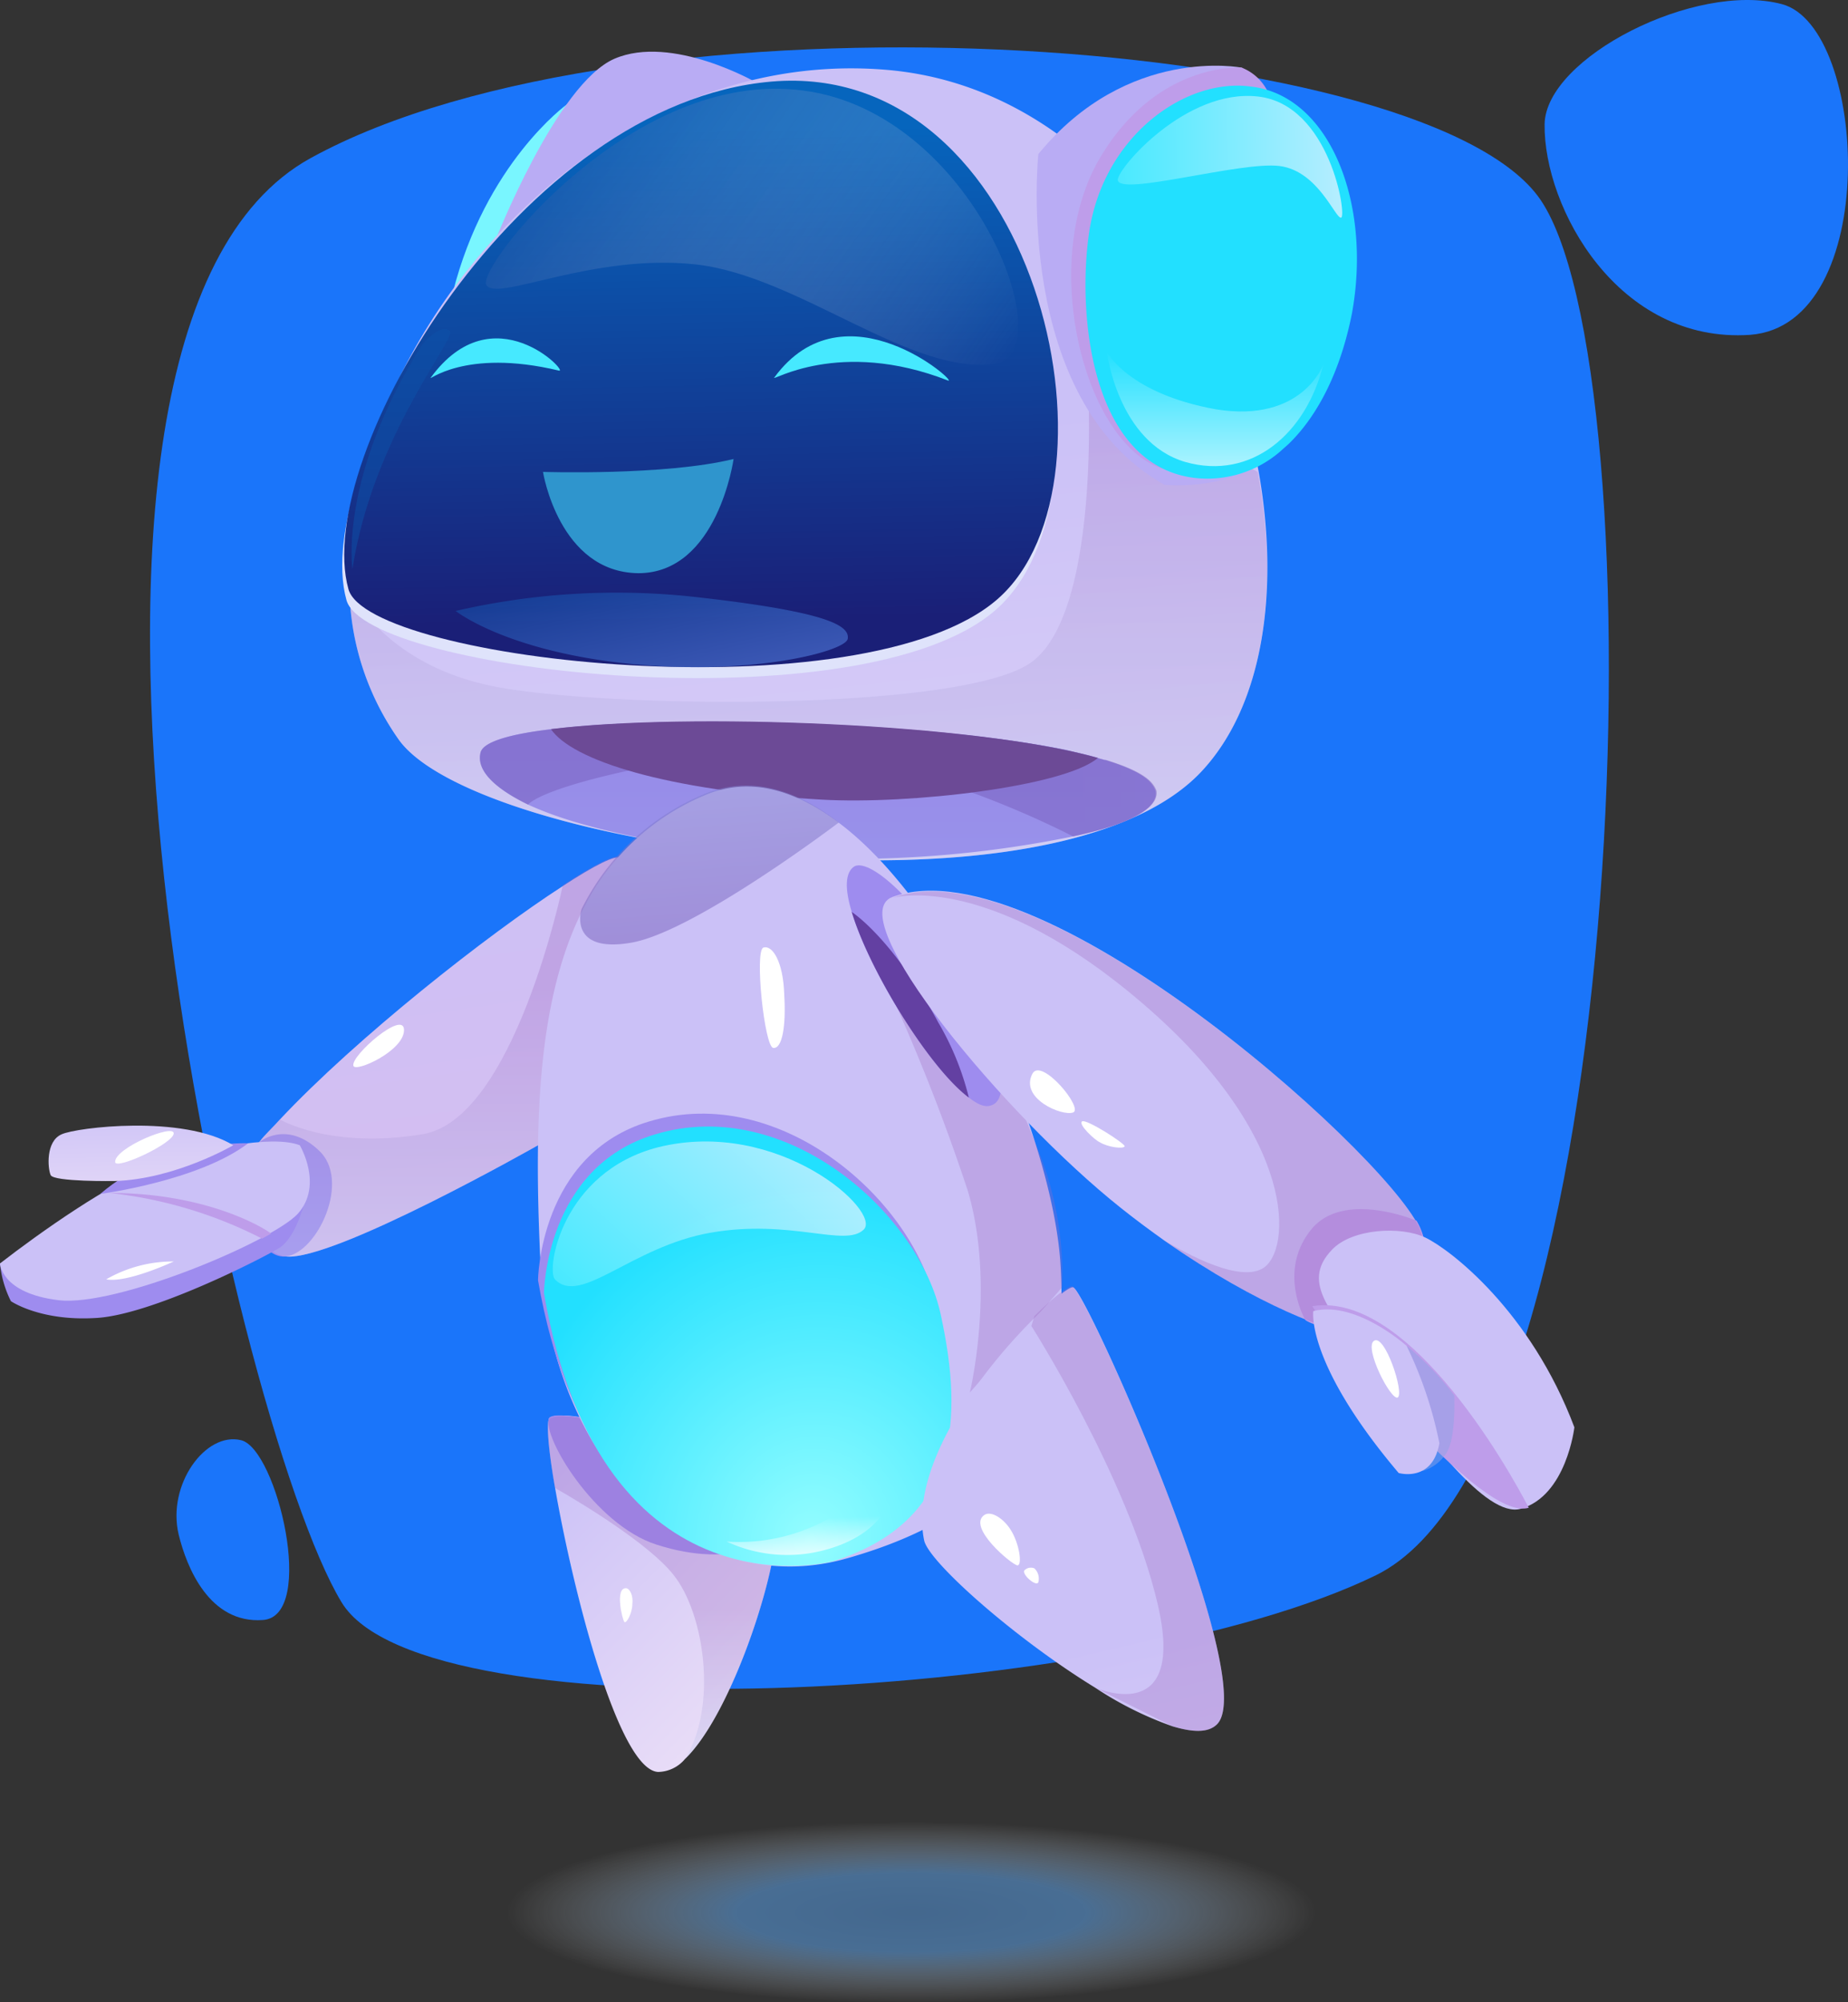 <svg xmlns="http://www.w3.org/2000/svg" xmlns:xlink="http://www.w3.org/1999/xlink" width="186.164" height="201.615" viewBox="0 0 186.164 201.615">
	<rect x="0" y="0" width="186.164" height="201.615" fill="#333333" stroke="none"/>
	<defs>
		<style>
			ellipse#Ellipse_82 {
			transition: all 100ms linear;
			}
			
			g#ranka-kaire {
			transition: all 100ms linear;
			transform-box: fill-box;
			}
			
			g#ranka-desine {
			transition: all 100ms linear;
			transform-box: fill-box;
			}
			
			g#Group_837{
			transition: all 100ms linear;
			}
			
			g#robotukas7:hover g#ranka-kaire {
			transition: all 100ms linear;
			transform-box: fill-box;
			transform: translate(5px, -14px) rotate(14deg);
			}
			
			g#robotukas7:hover g#ranka-desine {
			transition: all 100ms linear;
			transform-box: fill-box;
			transform: translate(1px, 0px) rotate(-14deg);
			}
			
			g#robotukas7:hover ellipse#Ellipse_82 {
			transition: all 100ms linear;
			ry: 7.6px;
			rx: 35.8px;
			}
			
			g#robotukas7:hover g#Group_837 {
			transition: all 100ms linear;
			transform:translatey(-12px);
			}
			
			.cls-1, .cls-17, .cls-18, .cls-19, .cls-40, .cls-48, .cls-8 {
			opacity: 0.5;
			}
			
			.cls-1 {
			fill: url(#radial-gradient);
			}
			
			.cls-2 {
			fill: #1a75fa;
			}
			
			.cls-3 {
			fill: #79f6ff;
			}
			
			.cls-4 {
			fill: url(#linear-gradient);
			}
			
			.cls-5 {
			fill: url(#linear-gradient-2);
			}
			
			.cls-6 {
			fill: url(#linear-gradient-3);
			}
			
			.cls-25, .cls-28, .cls-35, .cls-45, .cls-51, .cls-7 {
			opacity: 0.3;
			}
			
			.cls-7 {
			fill: url(#linear-gradient-4);
			}
			
			.cls-8 {
			fill: url(#linear-gradient-5);
			}
			
			.cls-9 {
			fill: url(#linear-gradient-6);
			}
			
			.cls-10 {
			fill: #dfe3fb;
			}
			
			.cls-11 {
			fill: url(#linear-gradient-7);
			}
			
			.cls-12 {
			fill: url(#linear-gradient-8);
			}
			
			.cls-13 {
			fill: url(#linear-gradient-9);
			}
			
			.cls-14 {
			fill: url(#radial-gradient-2);
			}
			
			.cls-15 {
			fill: #fff;
			}
			
			.cls-16 {
			fill: #46e9ff;
			}
			
			.cls-17 {
			fill: url(#linear-gradient-10);
			}
			
			.cls-18 {
			fill: url(#linear-gradient-11);
			}
			
			.cls-19 {
			fill: url(#linear-gradient-12);
			}
			
			.cls-20, .cls-21, .cls-41, .cls-42 {
			opacity: 0.72;
			}
			
			.cls-20 {
			fill: url(#linear-gradient-13);
			}
			
			.cls-21 {
			fill: url(#linear-gradient-14);
			}
			
			.cls-22 {
			fill: #2f95cd;
			}
			
			.cls-23 {
			fill: url(#linear-gradient-15);
			}
			
			.cls-24 {
			fill: url(#linear-gradient-16);
			}
			
			.cls-25 {
			fill: url(#linear-gradient-17);
			}
			
			.cls-26 {
			fill: url(#linear-gradient-18);
			}
			
			.cls-27 {
			fill: url(#linear-gradient-19);
			}
			
			.cls-28 {
			fill: url(#linear-gradient-20);
			}
			
			.cls-29 {
			fill: url(#linear-gradient-21);
			}
			
			.cls-30 {
			fill: url(#linear-gradient-22);
			}
			
			.cls-31 {
			fill: url(#linear-gradient-23);
			}
			
			.cls-32 {
			fill: url(#linear-gradient-24);
			}
			
			.cls-33 {
			fill: url(#linear-gradient-25);
			}
			
			.cls-34 {
			fill: url(#linear-gradient-26);
			}
			
			.cls-35 {
			fill: url(#linear-gradient-27);
			}
			
			.cls-36 {
			fill: url(#linear-gradient-28);
			}
			
			.cls-37 {
			fill: url(#radial-gradient-3);
			}
			
			.cls-38 {
			fill: url(#linear-gradient-29);
			}
			
			.cls-39 {
			fill: #6340a2;
			}
			
			.cls-40 {
			fill: url(#linear-gradient-30);
			}
			
			.cls-41 {
			fill: url(#linear-gradient-31);
			}
			
			.cls-42 {
			fill: url(#linear-gradient-32);
			}
			
			.cls-43 {
			fill: url(#linear-gradient-33);
			}
			
			.cls-44 {
			fill: url(#linear-gradient-34);
			}
			
			.cls-45 {
			fill: url(#linear-gradient-35);
			}
			
			.cls-46 {
			fill: url(#linear-gradient-36);
			}
			
			.cls-47 {
			fill: url(#linear-gradient-37);
			}
			
			.cls-48 {
			fill: url(#linear-gradient-38);
			}
			
			.cls-49 {
			fill: url(#linear-gradient-39);
			}
			
			.cls-50 {
			fill: url(#linear-gradient-40);
			}
			
			.cls-51 {
			fill: url(#linear-gradient-41);
			}
		</style>
		<radialGradient id="radial-gradient" cx="0.5" cy="0.502" r="0.501" gradientTransform="matrix(1, 0, 0, -1, 0, 1.005)" gradientUnits="objectBoundingBox">
			<stop offset="0" stop-color="#559dea" />
			<stop offset="0.431" stop-color="#5ea9f5" />
			<stop offset="1" stop-color="#fff" stop-opacity="0" />
		</radialGradient>
		<linearGradient id="linear-gradient" x1="2.298" y1="4.74" x2="2.298" y2="5.891" gradientUnits="objectBoundingBox">
			<stop offset="0" stop-color="#b9acf4" />
			<stop offset="1" stop-color="#e1d1f5" />
		</linearGradient>
		<linearGradient id="linear-gradient-2" x1="1.05" y1="0.38" x2="1.162" y2="1.413" gradientUnits="objectBoundingBox">
			<stop offset="0" stop-color="#cbc1f7" />
			<stop offset="1" stop-color="#e8dcf7" />
		</linearGradient>
		<linearGradient id="linear-gradient-3" x1="0.865" y1="-1.822" x2="1.858" y2="-1.822" gradientUnits="objectBoundingBox">
			<stop offset="0" stop-color="#8879ea" />
			<stop offset="1" stop-color="#9e8cef" />
		</linearGradient>
		<linearGradient id="linear-gradient-4" x1="1.098" y1="0.014" x2="1.098" y2="1.128" gradientUnits="objectBoundingBox">
			<stop offset="0" stop-color="#9d68c2" />
			<stop offset="1" stop-color="#ccedff" />
		</linearGradient>
		<linearGradient id="linear-gradient-5" x1="1.36" y1="-2.814" x2="1.36" y2="-1.46" gradientUnits="objectBoundingBox">
			<stop offset="0" stop-color="#8da4e5" />
			<stop offset="1" stop-color="#755cbb" />
		</linearGradient>
		<linearGradient id="linear-gradient-6" x1="0.891" y1="-3.029" x2="0.914" y2="-1.751" gradientUnits="objectBoundingBox">
			<stop offset="0" stop-color="#5e36cc" />
			<stop offset="1" stop-color="#6c4a96" />
		</linearGradient>
		<linearGradient id="linear-gradient-7" x1="1.193" y1="0.092" x2="1.208" y2="0.843" gradientUnits="objectBoundingBox">
			<stop offset="0" stop-color="#0665bd" />
			<stop offset="1" stop-color="#1a1f77" />
		</linearGradient>
		<linearGradient id="linear-gradient-8" x1="0.37" y1="3.732" x2="0.37" y2="4.732" xlink:href="#linear-gradient" />
		<linearGradient id="linear-gradient-9" x1="0.369" y1="3.93" x2="0.369" y2="4.928" gradientUnits="objectBoundingBox">
			<stop offset="0" stop-color="#be9dea" />
			<stop offset="1" stop-color="#9e8cef" />
		</linearGradient>
		<radialGradient id="radial-gradient-2" cx="0.501" cy="0.5" r="0.43" gradientTransform="matrix(1.447, -0.005, -0.007, -1, -0.139, 8.9)" gradientUnits="objectBoundingBox">
			<stop offset="0" stop-color="#94fdff" />
			<stop offset="1" stop-color="#22e0ff" />
		</radialGradient>
		<linearGradient id="linear-gradient-10" x1="0.044" y1="0.268" x2="1.026" y2="0.633" gradientUnits="objectBoundingBox">
			<stop offset="0" stop-color="#0d49a1" />
			<stop offset="1" stop-color="#fff" stop-opacity="0" />
		</linearGradient>
		<linearGradient id="linear-gradient-11" x1="0.011" y1="-0.033" x2="0.988" y2="0.96" gradientUnits="objectBoundingBox">
			<stop offset="0" stop-color="#0b52aa" />
			<stop offset="1" stop-color="#6a9bff" />
		</linearGradient>
		<linearGradient id="linear-gradient-12" x1="5.815" y1="1.116" x2="5.815" y2="2.174" xlink:href="#linear-gradient-11" />
		<linearGradient id="linear-gradient-13" x1="0.503" y1="1.001" x2="0.501" y2="-0.004" gradientUnits="objectBoundingBox">
			<stop offset="0" stop-color="#fff" stop-opacity="0.969" />
			<stop offset="1" stop-color="#fff" stop-opacity="0" />
		</linearGradient>
		<linearGradient id="linear-gradient-14" y1="0.508" x2="1" y2="0.499" gradientUnits="objectBoundingBox">
			<stop offset="0" stop-color="#59eeff" />
			<stop offset="1" stop-color="#eff4ff" />
		</linearGradient>
		<linearGradient id="linear-gradient-15" x1="0" y1="0.173" x2="0.533" y2="1" xlink:href="#linear-gradient-2" />
		<linearGradient id="linear-gradient-16" x1="-1.229" y1="-1.449" x2="-0.308" y2="-1.449" xlink:href="#linear-gradient-3" />
		<linearGradient id="linear-gradient-17" x1="-0.645" y1="0.588" x2="-0.642" y2="1.134" xlink:href="#linear-gradient-4" />
		<linearGradient id="linear-gradient-18" x1="0.418" y1="-0.283" x2="0.566" y2="0.805" gradientUnits="objectBoundingBox">
			<stop offset="0" stop-color="#cbc1f7" />
			<stop offset="1" stop-color="#d4bef1" />
		</linearGradient>
		<linearGradient id="linear-gradient-19" x1="0.583" y1="-3.048" x2="0.437" y2="-2.059" xlink:href="#linear-gradient-9" />
		<linearGradient id="linear-gradient-20" x1="0.5" y1="0.333" x2="0.5" y2="1.239" xlink:href="#linear-gradient-4" />
		<linearGradient id="linear-gradient-21" x1="0.654" y1="-4.378" x2="0.352" y2="-3.288" xlink:href="#linear-gradient-9" />
		<linearGradient id="linear-gradient-22" x1="0.465" y1="-2.743" x2="0.54" y2="-1.586" gradientUnits="objectBoundingBox">
			<stop offset="0" stop-color="#e8dcf7" />
			<stop offset="1" stop-color="#cbc1f7" />
		</linearGradient>
		<linearGradient id="linear-gradient-23" x1="0.597" y1="-6.202" x2="0.404" y2="-5.443" xlink:href="#linear-gradient-9" />
		<linearGradient id="linear-gradient-24" x1="0.5" y1="-0.273" x2="0.584" y2="1.525" xlink:href="#linear-gradient-2" />
		<linearGradient id="linear-gradient-25" x1="0.117" y1="-7.532" x2="0.886" y2="-9.535" xlink:href="#linear-gradient-9" />
		<linearGradient id="linear-gradient-26" x1="-0.537" y1="1.261" x2="-0.351" y2="2.254" xlink:href="#linear-gradient-2" />
		<linearGradient id="linear-gradient-27" x1="-2.378" y1="2.273" x2="-2.378" y2="3.288" xlink:href="#linear-gradient-4" />
		<linearGradient id="linear-gradient-28" x1="-1.236" y1="2.058" x2="-0.304" y2="2.058" xlink:href="#linear-gradient-9" />
		<radialGradient id="radial-gradient-3" cx="0.64" cy="0.842" r="0.766" gradientTransform="matrix(0.991, -0.136, -0.119, -0.864, 0.106, 1.656)" xlink:href="#radial-gradient-2" />
		<linearGradient id="linear-gradient-29" x1="-2.602" y1="5.953" x2="-1.969" y2="5.953" xlink:href="#linear-gradient-3" />
		<linearGradient id="linear-gradient-30" x1="-0.303" y1="-0.672" x2="-0.105" y2="1" xlink:href="#linear-gradient-5" />
		<linearGradient id="linear-gradient-31" x1="-0.019" y1="0.773" x2="0.945" y2="0.152" xlink:href="#linear-gradient-14" />
		<linearGradient id="linear-gradient-32" x1="0.556" y1="0.957" x2="0.492" y2="0.268" xlink:href="#linear-gradient-13" />
		<linearGradient id="linear-gradient-33" x1="-0.464" y1="4.991" x2="-0.329" y2="6.309" xlink:href="#linear-gradient-2" />
		<linearGradient id="linear-gradient-34" x1="-4.132" y1="15.983" x2="-4.132" y2="16.933" xlink:href="#linear-gradient-9" />
		<linearGradient id="linear-gradient-35" x1="-0.396" y1="4.968" x2="-0.396" y2="6.363" xlink:href="#linear-gradient-4" />
		<linearGradient id="linear-gradient-36" x1="8.928" y1="6.267" x2="9.085" y2="7.419" xlink:href="#linear-gradient-2" />
		<linearGradient id="linear-gradient-37" x1="10.896" y1="8.205" x2="10.896" y2="9.636" xlink:href="#linear-gradient-9" />
		<linearGradient id="linear-gradient-38" x1="47.454" y1="13.73" x2="47.454" y2="14.63" xlink:href="#linear-gradient-5" />
		<linearGradient id="linear-gradient-39" x1="18.772" y1="10.689" x2="18.96" y2="11.843" xlink:href="#linear-gradient-2" />
		<linearGradient id="linear-gradient-40" x1="-1.307" y1="1.141" x2="-1.116" y2="2.172" xlink:href="#linear-gradient-2" />
		<linearGradient id="linear-gradient-41" x1="-2.206" y1="1.111" x2="-2.206" y2="2.153" xlink:href="#linear-gradient-4" />
	</defs>
	<g id="robotukas7" transform="translate(0 0)">
		<ellipse id="Ellipse_82" data-name="Ellipse 82" class="cls-1" cx="40.8" cy="9.1" rx="40.8" ry="9.1" transform="translate(51 183.415)" />
		<g id="Group_838" data-name="Group 838" transform="translate(-945.8 -440.485)">
			<g id="Group_831" data-name="Group 831">
				<path id="Path_1890" data-name="Path 1890" class="cls-2" d="M980.2,601.8c8.3,13.8,78.1,10,104.2-2.7,26.1-12.8,28.7-122.5,16.3-138.9s-91.2-21.6-123.6-3.8S969.1,583.5,980.2,601.8Z" />
				<path id="Path_1891" data-name="Path 1891" class="cls-2" d="M1101.4,453c.1-6.7,15.2-14.4,23.9-12.1s10.1,32.3-3.2,33.3C1108.8,475.1,1101.3,461.4,1101.4,453Z" />
				<path id="Path_1892" data-name="Path 1892" class="cls-2" d="M963.8,595c-1.2-5,2.7-10.4,6.3-9.5s7.6,17.7,2.2,18.1S964.6,598.3,963.8,595Z" />
			</g>
			<g id="Group_837" data-name="Group 837">
				<path id="Path_1893" data-name="Path 1893" class="cls-3" d="M1002.9,451s-8.2,5.9-11.5,19,15.8-3.1,15.8-3.1Z" />
				<path id="Path_1894" data-name="Path 1894" class="cls-4" d="M995.7,464.7s6.2-15.8,12-18.3,14.3,2.4,14.3,2.4Z" />
				<path id="Path_1895" data-name="Path 1895" class="cls-5" d="M1066.8,518.2c-15,15.9-72.8,7.8-80.8-3.2a27.069,27.069,0,0,1-5-15.2h0c-.8-24,23.6-54.7,53.9-52.3,20.5,1.6,34.1,21.4,37.7,40.5C1074.7,499.9,1073.1,511.5,1066.8,518.2Z" />
				<path id="Path_1896" data-name="Path 1896" class="cls-6" d="M1053.9,524.7a111.378,111.378,0,0,1-26.2,2.2c-13.6-.8-23.3-2.9-28.7-5.4h0c-3.5-1.7-5.2-3.5-4.8-5.2.2-1.1,2.9-1.9,7.2-2.4,12.5-1.5,38.1-.7,51.8,2.1,1.2.3,2.3.5,3.2.8.2.1.4.1.6.2h.1c2.3.7,4,1.5,4.7,2.4a2.506,2.506,0,0,1,.4.7C1062.6,522,1059.1,523.6,1053.9,524.7Z" />
				<path id="Path_1897" data-name="Path 1897" class="cls-7" d="M1066.8,518.2c-15,15.9-72.8,7.8-80.8-3.2a27.069,27.069,0,0,1-5-15.2h0s3.4,7.8,15.1,9.9,46.1,2.4,53.4-2.4,5.9-28.5,5.9-28.5l17.1,9.2C1074.7,499.9,1073.1,511.5,1066.8,518.2Z" />
				<path id="Path_1898" data-name="Path 1898" class="cls-8" d="M1053.9,524.7c-5.7-2.9-22.5-10.5-36.4-8.2-17.1,2.8-18.5,5-18.5,5h0c-3.5-1.7-5.2-3.5-4.8-5.2.2-1.1,2.9-1.9,7.2-2.4,12.5-1.5,38.1-.7,51.8,2.1,1.4.3,2.7.7,3.9,1h.1c2.3.7,4,1.5,4.7,2.4a2.506,2.506,0,0,1,.4.7C1062.6,522,1059.1,523.6,1053.9,524.7Z" />
				<path id="Path_1899" data-name="Path 1899" class="cls-9" d="M1056.4,516.8c-3.4,2.9-19,4.7-27.8,4.2-15.8-.9-25.2-4-27.3-7.1C1015,512.2,1044,513.3,1056.4,516.8Z" />
				<path id="Path_1900" data-name="Path 1900" class="cls-10" d="M980.7,500.9c2,7.3,51.9,12.8,65.4,1s3.9-54.4-22.8-52.1C998,451.9,977,487.6,980.7,500.9Z" />
				<path id="Path_1901" data-name="Path 1901" class="cls-11" d="M980.9,499.8c2,7.3,51.9,12.8,65.4,1s3.9-54.4-22.8-52.1C998.2,450.9,977.2,486.5,980.9,499.8Z" />
				<path id="Path_1902" data-name="Path 1902" class="cls-12" d="M1050.4,456s-2.6,24.7,12.7,33.3c0,0,7.5.8,11.8-3.8,0,0-6.7,6.4-13.9-.2s-5.5-24.8-.2-30.8c5.4-6,13.2-4.4,13.2-4.4l-3.1-2.8S1059.4,445,1050.4,456Z" />
				<path id="Path_1903" data-name="Path 1903" class="cls-13" d="M1070.9,447.3s-8.5-.7-14.3,9.1c-6.2,10.5-1.6,28.5,6.1,31.2,7.6,2.7,15.2-26.5,15.2-26.5l-4.5-11.6A4.938,4.938,0,0,0,1070.9,447.3Z" />
				<path id="Path_1904" data-name="Path 1904" class="cls-14" d="M1082,472c-1.1,5.6-3.3,10.2-6.4,13.2h0l-.9.8h0a11.232,11.232,0,0,1-8.6,2.6c-10.3-1.3-11.8-16.2-10.6-24.6,1.4-9.8,9.7-15.7,16.3-14.8C1079.8,450.1,1084,461,1082,472Z" />
				<path id="Path_1905" data-name="Path 1905" class="cls-15" d="M965.3,508.4" />
				<path id="Path_1906" data-name="Path 1906" class="cls-15" d="M982.2,507.3" />
				<path id="Path_1907" data-name="Path 1907" class="cls-16" d="M1023.8,478.5c-.4.5,6.5-4,17.5.3C1042.5,479.2,1030.9,468.8,1023.8,478.5Z" />
				<path id="Path_1908" data-name="Path 1908" class="cls-16" d="M989.2,478.5c-.4.5,3.3-3,12.9-.7C1003.2,478.1,995.5,469.9,989.2,478.5Z" />
				<path id="Path_1909" data-name="Path 1909" class="cls-17" d="M994.8,469.2c1.1,1.7,10.6-3.2,21-2.1s21.8,11.3,30.3,10c6.8-1-2.2-25.3-19.4-27.5C1009.5,447.3,993.7,467.5,994.8,469.2Z" />
				<path id="Path_1910" data-name="Path 1910" class="cls-18" d="M991.7,502a72.247,72.247,0,0,1,24.2-1.4c13.4,1.5,15.5,2.9,15.3,4.2s-10,3.8-22.2,2.5C996.7,506,991.7,502,991.7,502Z" />
				<path id="Path_1911" data-name="Path 1911" class="cls-19" d="M981.3,497.8s-1.4-9.4,7.1-22.7c0,0,1.8-2.1,2.7-1.3C991.9,474.5,983.4,484.2,981.3,497.8Z" />
				<path id="Path_1912" data-name="Path 1912" class="cls-20" d="M1057.3,475.9s1.1,9.1,7.9,11.1c6.7,1.9,12.2-2.9,13.9-9.8,0,0-2.1,5.9-10.8,4.5C1059.4,480.1,1057.3,475.9,1057.3,475.9Z" />
				<path id="Path_1913" data-name="Path 1913" class="cls-21" d="M1058.4,458.6c.1,1.7,12.4-1.9,16.3-1.4s5.6,5.3,6.2,5.2-1.1-11.4-8.4-12.2C1065.3,449.4,1058.4,457.4,1058.4,458.6Z" />
				<path id="Path_1914" data-name="Path 1914" class="cls-22" d="M1000.5,488s12.3.4,19.2-1.3c0,0-1.6,11.5-9.6,11.5C1002.1,498.1,1000.5,488,1000.5,488Z" />
				<g id="koja-kaire">
					<path id="Path_1918" data-name="Path 1918" class="cls-23" d="M1024,593.8c.3,4.4-4.4,19.2-9.2,23.8h0a3.6,3.6,0,0,1-2.7,1.3c-4-.2-8.6-18.3-10.4-28.7-.7-4-.9-6.8-.5-7C1004.5,581.8,1023.7,588.6,1024,593.8Z" />
					<path id="Path_1919" data-name="Path 1919" class="cls-24" d="M1024.2,595.3s-4.3,3.3-12.3.7c-6.2-2-11.5-10.9-10.8-12.7C1001.9,581.5,1025.9,588.1,1024.2,595.3Z" />
					<path id="Path_1920" data-name="Path 1920" class="cls-25" d="M1024,593.8c.3,4.4-4.4,19.2-9.2,23.8,3.3-5.2,2-14.7-1.2-18.6-2.4-3-8.9-7-11.9-8.7-.7-4-.9-6.8-.5-7C1004.5,581.8,1023.7,588.6,1024,593.8Z" />
					<path id="Path_1921" data-name="Path 1921" class="cls-15" d="M1008.9,600.4c-1.2-.1-.4,3.2-.2,3.4s.8-.9.8-1.8C1009.6,601.2,1009.3,600.5,1008.9,600.4Z" />
				</g>
				<g id="ranka-kaire">
					<path id="Path_1915" data-name="Path 1915" class="cls-26" d="M1000,555.8s-20.6,11.7-25.4,11.2-2.7-11.5-2.7-11.5c.6-.8,1.4-1.5,2.1-2.3h0c7.7-8.2,20.9-18.6,28.5-23.5h0c3.2-2.1,5.4-3.2,5.8-2.8C1011.2,530,1000,555.8,1000,555.8Z" />
					<path id="Path_1916" data-name="Path 1916" class="cls-27" d="M971.9,555.5s2.7-2.3,6,.8c3.3,3-.1,10.3-3.3,10.7C971.4,567.3,969.4,560.2,971.9,555.5Z" />
					<path id="Path_1917" data-name="Path 1917" class="cls-28" d="M1000,555.8s-20.6,11.7-25.4,11.2-2.7-11.5-2.7-11.5c.6-.8,1.4-1.5,2.1-2.3h0s5,3,14.3,1.5c9.3-1.4,14.2-25.1,14.2-25.1h0c3.2-2.1,5.4-3.2,5.8-2.8C1011.2,530,1000,555.8,1000,555.8Z" />
					<path id="Path_1942" data-name="Path 1942" class="cls-15" d="M981.4,547.8c.2.7,5.1-1.5,5.1-3.6S981.1,546.8,981.4,547.8Z" />
					<path id="Path_1948" data-name="Path 1948" class="cls-29" d="M945.8,567.7a10.762,10.762,0,0,0,1.1,3.8s2.9,2,8.4,1.7c5.6-.2,17.1-6.1,18.7-7.1,1.6-1.1,2.4-4.3,2.4-4.3Z" />
					<path id="Path_1949" data-name="Path 1949" class="cls-30" d="M976,555.8c-2.8-1.1-10.1.4-14.5,2.1-4.5,1.6-11.7,6.7-15.7,9.8,0,0,.1,3,5.9,3.7s21.5-5.9,24.1-8.7C978.4,559.8,976,555.8,976,555.8Z" />
					<path id="Path_1950" data-name="Path 1950" class="cls-31" d="M955.9,560.7s9.9-1.3,14.9-5.1C970.8,555.6,962.3,555.2,955.9,560.7Z" />
					<path id="Path_1951" data-name="Path 1951" class="cls-32" d="M969.3,555.8s-5.8,3.4-11.9,3.6c0,0-6.2.1-6.5-.6s-.5-3.4,1.1-4.1C953.5,554,964.2,552.7,969.3,555.8Z" />
					<path id="Path_1952" data-name="Path 1952" class="cls-33" d="M956.8,560.6a44.035,44.035,0,0,1,15.4,4.6l.9-.5C973.1,564.6,967.3,560.6,956.8,560.6Z" />
					<path id="Path_1953" data-name="Path 1953" class="cls-15" d="M956.5,569.3a13.5,13.5,0,0,1,6.8-1.8S958.6,569.7,956.5,569.3Z" />
					<path id="Path_1947" data-name="Path 1947" class="cls-15" d="M957.4,557.5c.1.8,5.9-1.9,5.9-2.9S957.3,556.1,957.4,557.5Z" />
				</g>
				<path id="Path_1922" data-name="Path 1922" class="cls-34" d="M1052.6,567.3c1.2,16.4-5.6,25.6-21.5,30.1-15.5,4.4-30-9.5-30.9-30.7-.6-13.5-.2-25.7,4.3-34.6h0a24.077,24.077,0,0,1,12.2-11.5c4.6-2,9.2-.6,13.7,2.8C1042,532.2,1051.6,554.7,1052.6,567.3Z" />
				<path id="Path_1923" data-name="Path 1923" class="cls-35" d="M1035.7,540.9a199.006,199.006,0,0,1,7.6,19.5c2.8,9.5.2,20.3.2,20.3l9.3-10.6a33.853,33.853,0,0,0-2.1-13c-2.4-6.2-3.8-8.9-3.8-8.9Z" />
				<path id="Path_1924" data-name="Path 1924" class="cls-36" d="M1000,569.4s.1-12.7,11.2-16c13.3-4,26.7,8.1,28.8,18.3,2.2,10.2,1.9,20.5-10.6,24.6C1029.6,596.3,1005.8,602.8,1000,569.4Z" />
				<path id="Path_1925" data-name="Path 1925" class="cls-37" d="M1000.6,570.7s.1-12.7,11.2-16c13.3-4,26.7,8.1,28.8,18.3,2.2,10.2,1.9,20.5-10.6,24.6C1030.1,597.7,1006.4,604.1,1000.6,570.7Z" />
				<path id="Path_1926" data-name="Path 1926" class="cls-38" d="M1045.6,551.8c-.6.2-1.3-.1-2.2-.8-3.9-2.9-10-12.7-11.8-18.7-.7-2.3-.7-4,.3-4.6,1.7-.8,7.1,4.1,11.3,12C1045.8,544.4,1048.1,551.1,1045.6,551.8Z" />
				<path id="Path_1927" data-name="Path 1927" class="cls-39" d="M1043.4,551c-3.9-2.9-10-12.7-11.8-18.7,2.4,1.7,5.8,5.7,8.7,11.1a28.33,28.33,0,0,1,3.1,7.6Z" />
				<path id="Path_1928" data-name="Path 1928" class="cls-40" d="M1030.3,523.3s-14.5,11-20.9,12.1c-6.3,1.1-5.1-3.2-5-3.4h0a24.078,24.078,0,0,1,12.2-11.5C1021.2,518.5,1025.9,519.9,1030.3,523.3Z" />
				<path id="Path_1929" data-name="Path 1929" class="cls-41" d="M1001.7,569.3c2.6,2.7,7.7-3.3,15.7-4.7,8.1-1.4,13.5,1.5,15.4-.3s-8.6-11.3-20.7-8.3C1002.4,558.5,1000.8,568.3,1001.7,569.3Z" />
				<path id="Path_1930" data-name="Path 1930" class="cls-42" d="M1019,595.7a14.473,14.473,0,0,0,9.7.9c5.5-1.4,6.5-4.6,6.5-4.6a11.94,11.94,0,0,0-6.3,1.6,18.463,18.463,0,0,1-9.9,2.1Z" />
				<path id="Path_1931" data-name="Path 1931" class="cls-15" d="M1022.7,535.9c-.9.3.1,10,1,10.1s1.3-2.2,1.1-5.4C1024.7,537.3,1023.6,535.6,1022.7,535.9Z" />
				<g id="ranka-desine">
					<path id="Path_1932" data-name="Path 1932" class="cls-43" d="M1089,564.7c1.5,6.2-4.3,10.3-6.8,10.1-2.2-.2-9.5-2.7-19.1-9.4h0c-1.4-1-2.9-2.1-4.4-3.3-11.7-9.3-28.3-29.3-23-31.3h0C1051,525.2,1087.5,558.6,1089,564.7Z" />
					<path id="Path_1933" data-name="Path 1933" class="cls-44" d="M1077.3,573.4s-2.8-4.8.5-9c3.2-4.2,10.7-1,10.7-1a6.312,6.312,0,0,1-2.4,8.8C1080.5,575.7,1077.3,573.4,1077.3,573.4Z" />
					<path id="Path_1934" data-name="Path 1934" class="cls-45" d="M1089,564.7c1.5,6.2-4.3,10.3-6.8,10.1-2.2-.2-9.5-2.7-19.1-9.4.9.5,7.2,4.4,9.9,2.8,2.9-1.7,3.7-13.1-12-26.6-15.2-13.1-24.7-10.9-25.3-10.7C1051,525.2,1087.5,558.6,1089,564.7Z" />
					<path id="Path_1935" data-name="Path 1935" class="cls-46" d="M1080,566.3c2-2.1,6.9-2.4,9.4-1.2s10.6,7.4,15,19.1c0,0-.8,6.9-5.4,8.2-3.5,1-9.7-7.6-14.3-13.6C1080,572.8,1076.7,569.7,1080,566.3Z" />
					<path id="Path_1936" data-name="Path 1936" class="cls-47" d="M1099.8,592.3s-11.1-22-21.8-20.3c0,0,2,3.5,8.5,10.4C1092.9,589.3,1097.5,593,1099.8,592.3Z" />
					<path id="Path_1937" data-name="Path 1937" class="cls-48" d="M1092.3,581s.2,4.3-.8,5.8a4.257,4.257,0,0,1-2.4,1.8l-1.6-12.6a29,29,0,0,1,4.8,5Z" />
					<path id="Path_1938" data-name="Path 1938" class="cls-49" d="M1087.5,576s-5.1-4.6-9.4-3.5c0,0-.8,5.2,8.6,16.3,0,0,3.4,1,4.1-3A40.323,40.323,0,0,0,1087.5,576Z" />
					<path id="Path_1939" data-name="Path 1939" class="cls-15" d="M1084.2,575.5c1.1-.8,3.1,5.3,2.4,5.7C1085.9,581.5,1083.2,576.2,1084.2,575.5Z" />
					<path id="Path_1940" data-name="Path 1940" class="cls-15" d="M1049.8,548.6c-1.3,2.5,3,4.3,4.1,3.9S1050.7,546.9,1049.8,548.6Z" />
					<path id="Path_1941" data-name="Path 1941" class="cls-15" d="M1054.8,553.4c-.4.3,1.3,1.9,1.8,2.1.8.5,2.4.7,2.5.4C1059.1,555.6,1055.2,553.1,1054.8,553.4Z" />
				</g>
				<g id="koja-desine">
					<path id="Path_1943" data-name="Path 1943" class="cls-50" d="M1068.4,614.1c-.9.9-2.5.8-4.5.2a35.288,35.288,0,0,1-7.8-3.9h0c-8-4.9-16.7-12.6-17.2-14.8-1.6-7.7,6.2-17.6,11.2-22.5,1.9-1.9,3.5-3.1,3.8-3C1055.1,570.2,1072.8,609.7,1068.4,614.1Z" />
					<path id="Path_1944" data-name="Path 1944" class="cls-51" d="M1068.4,614.1c-.9.9-2.5.8-4.5.2l-7.8-3.9c.7.3,9.2,3.7,6.3-8.5-3-12.7-12.7-27.9-12.7-27.9l.3-1c1.9-1.9,3.5-3.1,3.8-3C1055.1,570.2,1072.8,609.7,1068.4,614.1Z" />
					<path id="Path_1945" data-name="Path 1945" class="cls-15" d="M1045,593c-1.9,1.2,2.8,5.1,3.3,5.1s.2-2.2-.7-3.6C1046.9,593.4,1045.7,592.6,1045,593Z" />
					<path id="Path_1946" data-name="Path 1946" class="cls-15" d="M1049,598.6c-.3.4,1.2,1.7,1.4,1.2a1.419,1.419,0,0,0-.4-1.4.919.919,0,0,0-1,.2Z" />
				</g>
			</g>
		</g>
	</g>
</svg>

